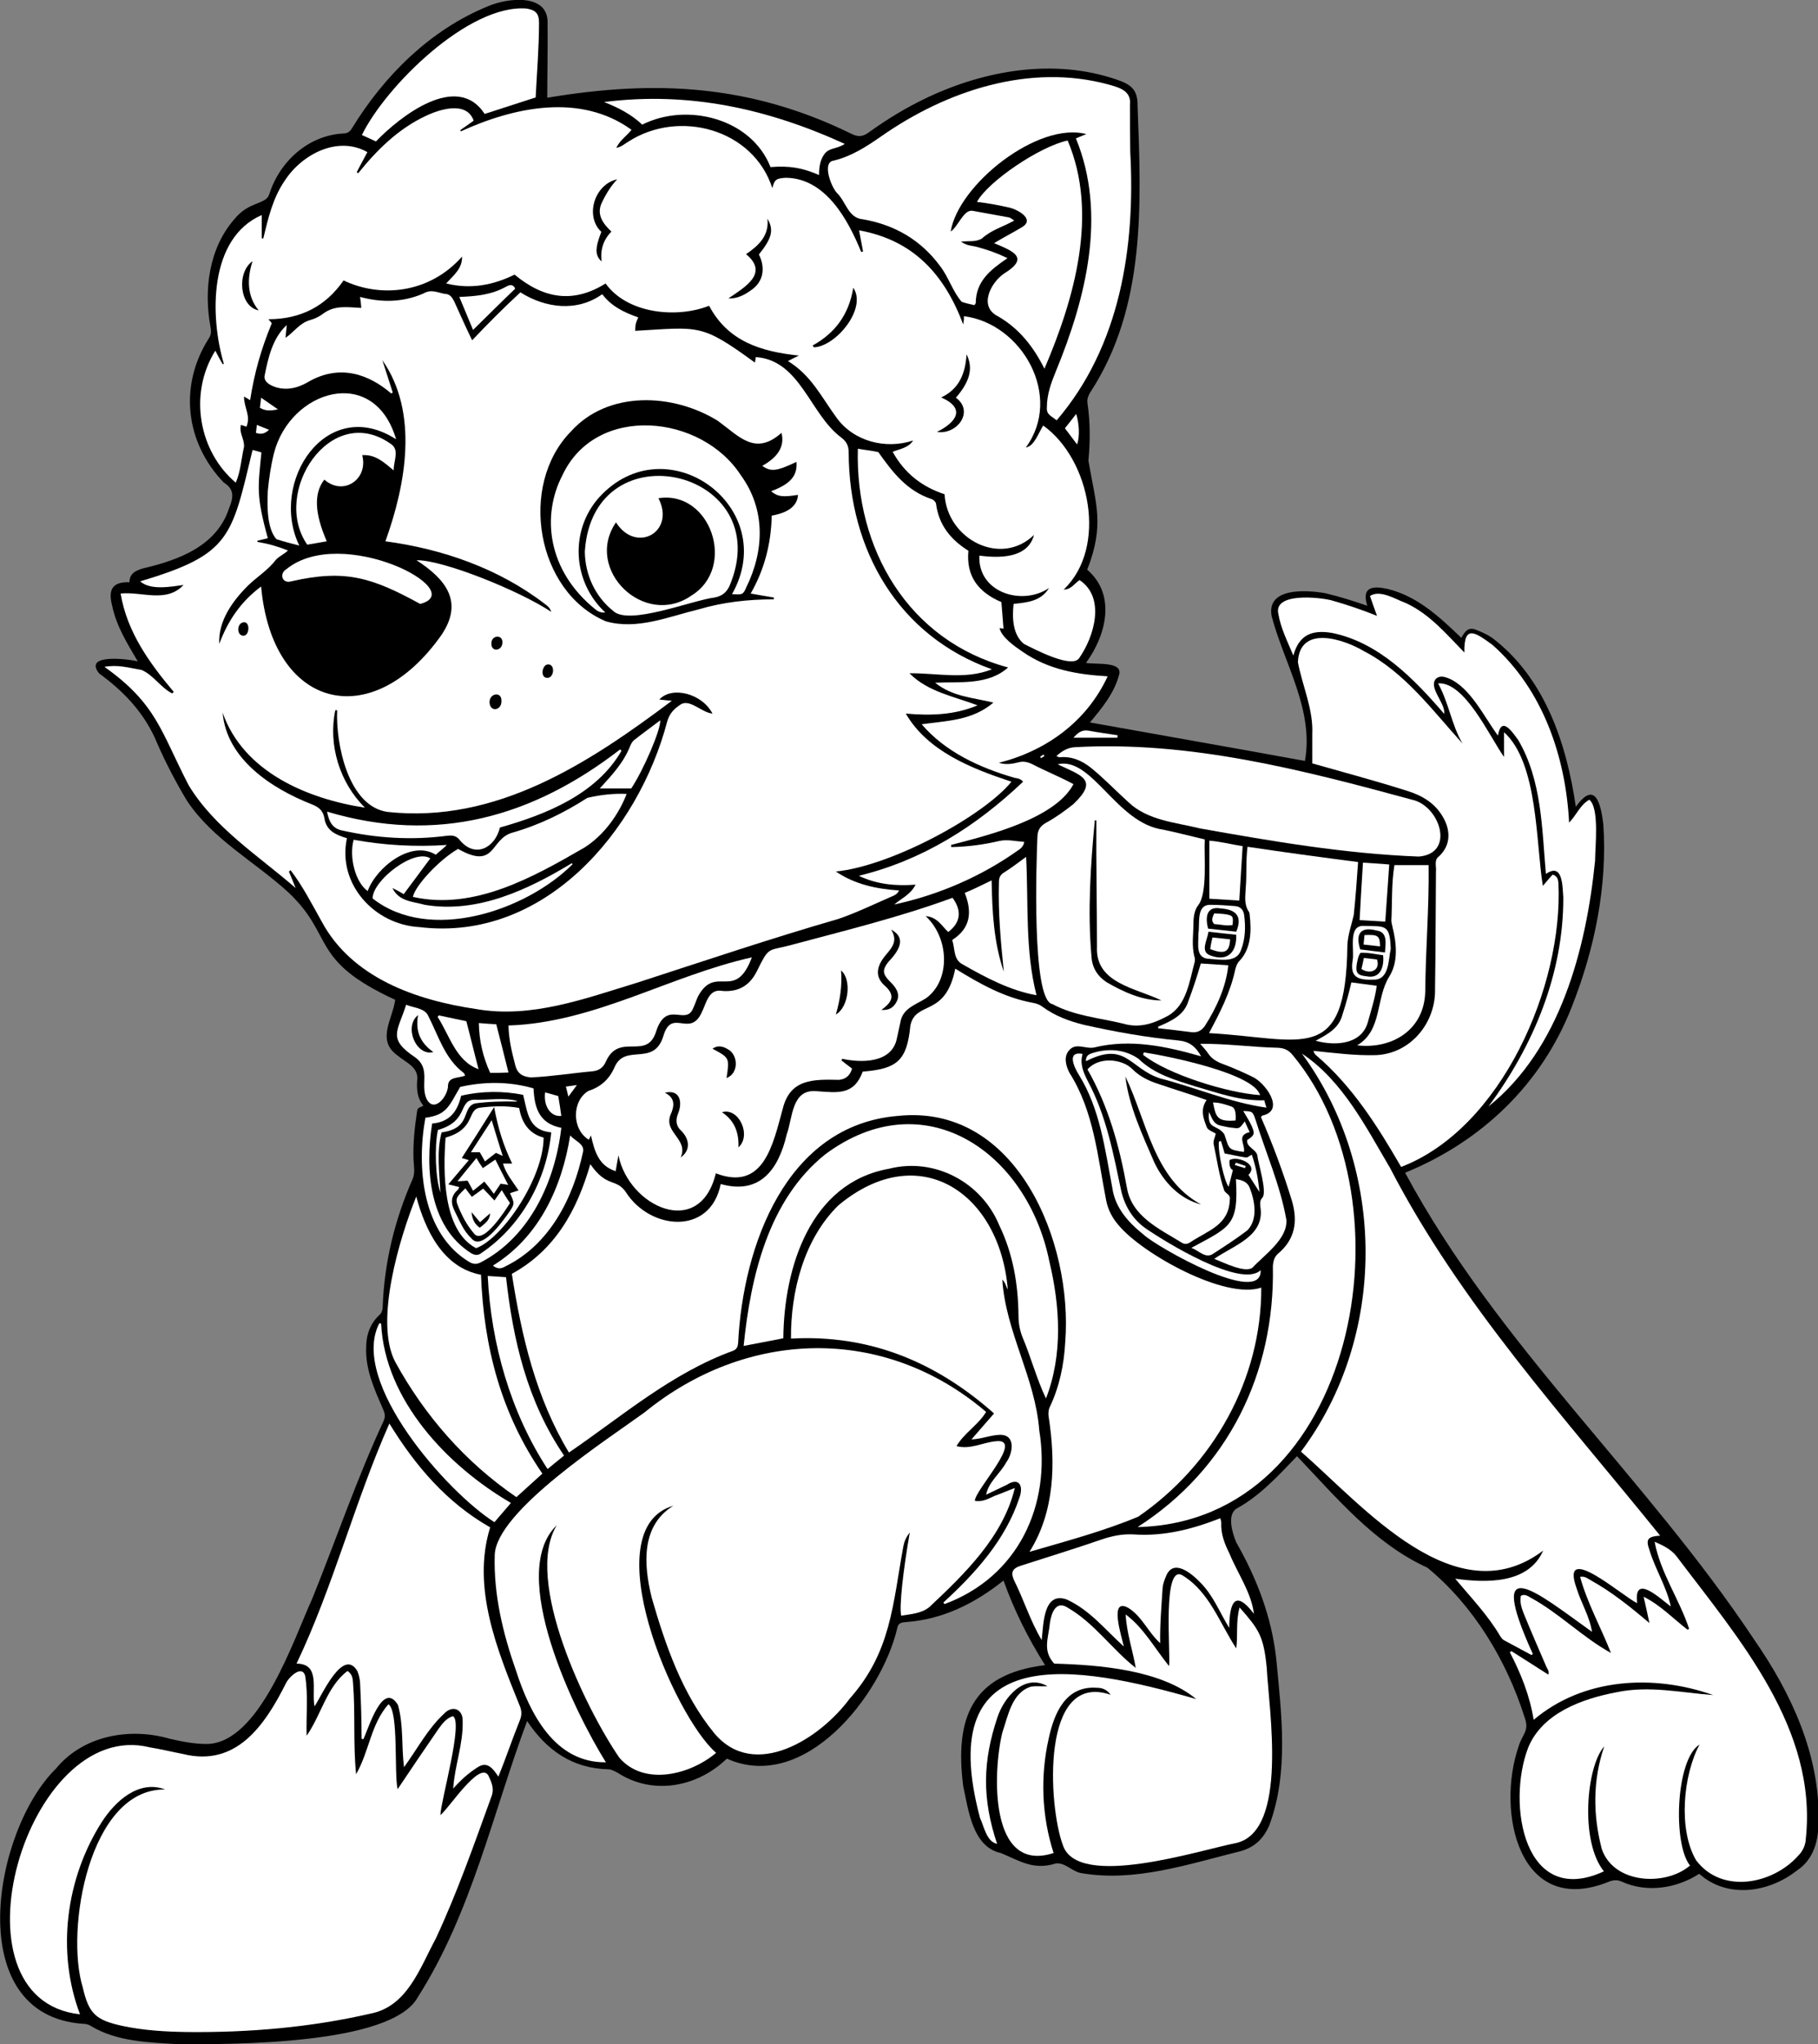 <?xml version="1.0" encoding="utf-8"?>
<!-- Generator: Adobe Illustrator 26.0.0, SVG Export Plug-In . SVG Version: 6.00 Build 0)  -->
<svg version="1.1" id="Capa_1" xmlns="http://www.w3.org/2000/svg" xmlns:xlink="http://www.w3.org/1999/xlink" x="0px" y="0px"
	 viewBox="0 0 595.3 669.2" style="enable-background:new 0 0 595.3 669.2;" xml:space="preserve">
<rect x="0" y="0" width="595.3" height="669.2" fill="#808080" stroke="none"/>
<style type="text/css">
	.st0{fill:#FFFFFF;}
</style>
<g>
	<path d="M342.2,545.1c-5.6-8.9-10.1-17.9-13.6-27.7c-9.4,7.5-19.8,12.7-31.9,13.6c-1.4,0.1-2.6,0.2-2.9,2
		c-5.2,22.1-30.4,54.1-55.8,42.7c-9.7,9.4-24.3,12.1-35.8,4.6c-1-0.5-2-1.1-3-1.1c-11.8-0.3-20.2-6.2-26.6-15.8
		c-11.3,30.3-18.2,62.8-35.8,90.4c-8.6,15.7-61,15.4-78.2,15.4c-9.8-0.6-20.3-0.8-28.9-6c-0.7-0.5-1.7-0.7-2.6-0.7
		c-39.8-2.8-29.4-63.3-8.8-83.5c8.9-10.9,24.2-13.6,37.3-9.8c3.9,0.9,7.9,1.7,12,1.7c17.3,0,28.5-34.1,34.7-47.7
		c7.8-19.3,14.5-39.1,23.3-58c0.6-1.4,0.5-2.4-0.1-3.7c-2.8-6.5-5.9-13.1-5.6-20.4c0-4.1,1.3-7.8,4.3-10.6c0.8-0.7,1-1.5,1.1-2.5
		c0.5-14.6,3.9-28.6,9.8-42c0.9-2.1,0.4-4.3,0.3-6.4c-0.2-5.4,0.4-10.7,1.2-16c0.2-1.3,1.3-1,2-1.7c-2-2.4-2.2-5.3-2-8.2
		c0.6-4.4-3.8-5.9-6.6-8.3c-6.8-5-1.4-11.8-0.6-18.1c-28.2-13-19.7-20.7-34.9-35.1c-11-10.1-24.9-17.4-33.3-30.1
		c-3.6-6-6.9-12.3-9.7-18.7c-3.9-9.6-10.7-16.9-19-22.9c-5.4-6.6,9.3-4.8,12.6-4c-3.5-6-7-11.5-8.4-18.3c-1.3-5.1,0-7.8,5.7-7.6
		c0-3.1,2.3-3.9,4.7-4.6c11.5-2.7,23.9-7.3,27.9-19.6c1.4-3.4,1.9-6.2-1.7-8.4c-12.7-13.2-14.7-31.8-5-47.1c0.9-1.3,0.9-2.5,0.6-4
		c-2.2-12-0.5-25.6,7.8-35.1c4.9-6.1,10.5-4.7,11.5-8.3c3.4-10.7,12.8-19.2,24.2-19.8c1.4,0,2.2-0.6,2.9-1.8
		C125.8,24.8,140.9,9.7,159.9,2c6.3-2.7,19.8-4.3,19.4,5.7c0.1,8.2-0.1,16-0.1,24.3c35.7-6,66.8-4.3,99.8,11.9
		c2.1,1,3.6,0.8,5.4-0.5c6.1-4.4,12.5-8.3,19.3-11.5c19.1-9,41.5-12.8,61.8-5.9c4.8,1.6,7.1,3.3,7,8.7c1.2,32.1,2.8,65.9-15.6,93.9
		c-0.6,1.1-1,2.1-0.8,3.4c0.9,6.2,0.9,12.5,0.3,18.8c2.4,14.2,5.4,20.9-0.4,35.7c9.6,8.2,6.2,21.5-0.4,30.5
		c2.9,0.6,11.9-0.6,10.9,3.7c-1.6,6.2-5.6,11-9.6,15.8c23.5,4.2,46.8,8.3,70.4,12.6c3-16.8-6.8-31.8-10.9-47.4
		c-1.8-9.5,11.5-8.6,17.6-7.5c4.7,1.1,9,2.5,13.7,4.1c-1.9-6.2,1.7-6.6,6.7-5.5c9.8,2.4,17,9.2,24.1,16c1.2-2.1,2.3-3.7,4.9-2.6
		c1.8,0.7,3.6,1.5,5.2,2.6c17.3,13.1,24.4,34.7,27.4,55.3c6.4-8.9,8.2-0.9,9,5.7c1.4,20.4-2.9,41.1-10.4,60
		c-9.9,25.2-29.5,43.9-54.5,54.1c30.4,56.6,79.1,99.8,114.4,153c12,17.3,21.4,37.5,21,59c0,6.5-1.5,12.8-7.2,16.5
		c-9.2,7.2-22.7,9.2-31.9,1c-7.4,4.8-17.1,6.3-25.3,2.6c-1.5-0.7-2.8-0.6-4.3,0c-29.4,11.9-37-22.9-29.5-44.4c1.2-4,3.6-4.9,1.9-9.5
		c-5.9-18.6-16.7-36.5-31.8-48.9c-17.5-8-29.7-22.9-42.7-36.5c-6.1,6.3-11.9,12.8-19.7,17.1c-3.4,2-1.4,8.2-0.2,11.1
		c6.8,11.9,11.6,24.5,13.1,38.1c1.7,18,4.2,37.3-2.3,54.6c-1.9,4.3-4.7,7.1-9.4,8.4c-16.9,4.2-34.5,10.2-52,7.2
		c-3-0.4-5.3-3.5-8.4-3.2c-7.4,2.3-11.6-0.7-18.1-3.4c-9.3-2-10.6-14.2-12.3-21.9C312.6,562.7,318,548,342.2,545.1z"/>
	<path class="st0" d="M94.6,285.3c0.7,1.6,1.3,3.2,2.2,5.4c-12.2-10.6-26.5-19.6-35-33.6c-9.1-17.5-10.4-26.6-27.6-38.8
		c4.5-0.8,7.9,0.3,12.1,1c3.9,1.6,6.3,5.8,10.1,7.7c0.2-0.2,0.3-0.3,0.5-0.5c-8-9.5-15.3-19.6-17.4-32.2c7.1-0.7,14.9,3.2,20.6-2.8
		c-4.3,0.6-10.9,1.8-14.2-1.2c29.7-8.8,29.9-14.4,36.8-43c1.1,0.3,2,0.5,2.9,0.8c-1.1,11.5-1.8,13.9,2.1,28.1
		c-1.1,0.3-2.3,0.5-3.4,0.8c0,0.1,0,0.3,0,0.4c3.6,0.6,6.4,1.4,10,2.8c-1.5,1.4-2.8,1.8-4,3.1c-2.5,3.3-6.1,5.5-9.1,8.4
		c-5.1,5.1-9.8,11.6-9.4,19.1c2.8-7.6,7.1-13.9,13.7-18.8c3.6,40,36.1,48.5,59.1,15.8c7.3-10.9,1.3-18.2-8.2-24.4
		c8.4-0.2,33.6,9.9,44.1,16.9c-0.5-1.5-1.3-2-2.1-2.6c-15.1-11.6-33.5-18-52.2-20.5c6.7-18.6,11-42.1-1-59.3
		c1.3,3.9,2.3,7.3,3.4,10.6c-0.2,0.1-0.3,0.2-0.5,0.3c-7.1-6.1-16.7-9.9-27.3-3.7c-3.1,1.8-6.4,2.7-10,1.8c-1.7-0.5-4.3-1.5-4.2-3.7
		c1.2-6,2.6-12.5,7.3-16.8c-0.1,1.5-0.3,2.6-0.4,4.2c3-2.1,4.6-4.9,8.3-5.9c1.4-0.4,2.8-1.1,4-2c3.8-2.9,8-2.1,12.5-1.9
		c-0.1-1.3-0.2-2.4-0.4-3.6c7,1.9,14,1.8,20.7-1.1c2.6-1.5,4.4-0.4,7,0.1c1.7,0,2.4,1.1,3.1,2.4c2,4.4,3.8,8.5,5.9,12.8
		c5.3-5.6,10.1-10.4,15.8-15.7c8.2,5.2,18.6,6.5,26.8,0.6c3,4,7.2,6,11.8,7.6c-0.8,1.7-1,2.5-1,4.4c21.1-1.2,21.5-2.5,39.2,10.4
		c0.1-0.6,0.2-1.1,0.3-1.8c14.5,1,17.7,18.6,27.8,26.2c1.9,1.4,2.6,2.8,2.6,5.1c0.1,31.8,16.2,60,46.9,70.9
		c-8.8,3.5-17.9,1.2-27,1.3c6,6.1,14.7,7.6,22.3,10.5c-7.6,3.2-15.4,3.4-23.5,2.7c7.2,12.4,21.6,18,34.6,22.3
		c-9.1,11.2-39.3,27.6-57.5,29.4c6.2,4.2,13.2,5.7,20.7,6.2c-0.6,1.3-1.7,1.7-2.7,2.1c-5.7,2.5-11.3,5.2-17.1,7.2
		c-22.2,6.4-44.1,13.8-66,20.9c-17.1,5.2-34.6,11.8-52.8,8.6c-19.6-2.9-40.6-10.2-50.5-28.7c-3.2-5.7-6.2-11.6-10.2-16.8
		C95,285.1,94.8,285.2,94.6,285.3z M113.6,274.4c-3.2,15,9,28.3,23.8,29.1c40.7,4.9,71.6-31.2,81.1-67.4c0.8-2.7,2.3-4.1,4.4-5.5
		c3-1.9,6.9,2.7,10.4,3c-3.4-6.6-13.3-9.1-17.4-4.6c1.3,0.1,2.5,0.3,4.1,0.4c-27.4,20.6-57.5,40.2-93,36.4
		c-13-1.7-17.1-22.4-16.6-33.3c-0.2,0-0.4,0-0.6,0c-2.4,11.3,1.4,23.7,9.7,31.9c-18.9-2.9-39.8-11.7-46.6-31.1
		c1.3,15.3,16.2,24.9,29.2,30c2.2,0.9,3.6,1.9,4.1,4.4C106.8,272,110,273.3,113.6,274.4z M255.9,141.7c-8.6,7.6-13.7,1.3-20.8-3.9
		c-14.6-9.1-36-10.1-48.2,3.5c-17.2,17.6-11.3,52.5,11.5,62.1c10.2,2.9,20.4-1.5,30.3-3.9c8.1-2.4,16.3-3.3,24.7-3.3
		c0-0.2,0-0.4,0-0.6c-2.4-0.4-4.9-0.8-7.6-1.3c4.6-8,6.7-16.5,6.9-25.5c5.6-1,8.4-3.3,8.6-6.8c-5,0.8-6.7,0.6-8.8-1.2
		c6.3-2.3,8.7-5.1,8.3-9.6c-6.5,3.1-8.4,3.3-11.2,1.3C254.8,149.6,257,146.1,255.9,141.7z M164.2,229.6c0.2-3.4-3.9-2.7-3.9,0.2
		C160.3,233.2,164.2,232.7,164.2,229.6z M160.9,210.6c-0.1,3,3.5,2.5,3.6-0.1C164.8,207.6,160.9,207.8,160.9,210.6z M179.1,221.9
		c2.4,0.2,2.8-4.6,0.3-4.4C177.5,217.6,176.8,221.8,179.1,221.9z M79.6,208.1c2.1,0.2,2.4-4.5,0.3-4.4
		C77.5,203.8,77.4,208,79.6,208.1z"/>
	<path class="st0" d="M206.8,42.5c-2.1,2.5-3.7,3.3-5,5.9c1.7-0.3,2.7-1.3,3.9-2c16.7-10.8,41-4.1,47.2,15.2
		c0.7-2.8,1.2-3.2,4.4-3.4c13,0.1,20.4,13.7,24.7,24.3c0.2-0.1,0.4-0.1,0.6-0.2c-0.4-2.2-0.8-4.3-1.3-6.9
		c17.7,3.2,27.9,14.3,34.1,30.8c0.2-1.5,0.3-1.6,0.2-2.7c19.1,2.4,32.6,26.3,20.3,43c2.8-0.5,4.1-4.7,5.7-7.2
		c15.4,11,21.2,39.9,6.7,53.7c2.5,0,3.5-2,5.2-3.1c8.6,5.7,4.8,18.5-0.1,25.5c-2.3,3.7-14.9-3-18.1-4.6c-3.7-3-3.9-8.5-3.4-13.1
		c4.4-0.5,8.9-0.8,11.6-5.2c-8.9,6-23.4,1.4-22.8-10.6c6.5,0.8,15.8,1,17.9-6.8c-10.9,10.6-28.5,1.4-29.3-13.3
		c-7.3-2.4-13.1-6.8-17-13.9c2.5-1,5.2-1.3,6.7-3.7c-9,3-19.5,0.3-25.1-7.5c-4.9-6.7-8.3-13.9-15.9-18.5c1.2-0.6,2.1-1.1,3.6-1.8
		c-12.4-1.3-23.2-4.6-29.4-16.3c-10.7,4.2-26.8,2.6-33.9-7.3c-10.7,6.7-20.4,4.9-29.8-2.9c-6.9,3.4-14.3,4.9-22.4,2.9
		c2.4-2.7,5.3-4.8,5.2-8.8c-10.7,12.1-26.7,13.6-38.8,7.8c-5.8,8.4-14,12.7-24.6,12.7c0.4,0.5,1,1.2,1.1,1.3
		c-3.5,8.5-5.7,16.2-7.1,25.2c-0.6-0.4-1-0.6-2-1.2c0,3.8,2.3,6.2,0.8,9.9c-0.5-0.2-1.1-0.4-1.8-0.6c-0.7,2.6,1.2,4.7,1,7.2
		c-0.9,3.9-1.1,8.1-2.7,11.7c-12-10.1-15.6-28.9-6.7-43.2c0.8,1.6,1.6,3,2.4,4.4c0.1,0,0.3-0.1,0.4-0.1c-4.6-15.5-5-41.1,12.4-48.7
		c0,2.7,0,5.2,0,7.6c0.2,0,0.3,0,0.5,0.1c1.6-6.6,3.1-13.2,7-18.9c5.6-8.7,17.4-14.9,27.1-9.4c-1.2,2.3-2.4,4.4-3.5,6.6
		c0.2,0.1,0.3,0.2,0.5,0.3c6.1-7.6,13.1-14.5,22-18.7c4.8-2.3,13.5-5,15.8,1.5c-1.4,1-2.9,2.1-4.4,3.1c0.1,0.1,0.2,0.3,0.2,0.4
		C168.4,35,190.1,30.4,206.8,42.5z M251.3,71.6c0.6,5.6-2.9,8.8-7,11.6c7.6,6.3-0.4,10.8-5.8,14.5c2.9,0.1,5.2-1.1,7.3-2.6
		c4.4-2.9,4.8-7.6,2.7-11.8C252.7,78.1,253.5,75.3,251.3,71.6z M306.8,141.4c6.7,1,12.3-6.8,6.2-11.2c4.5-5.2,5.8-9.6,3.5-14.2
		c-0.4,6.4-2.5,11.4-8.3,14.1C316.5,133.8,313,138.3,306.8,141.4z M200.2,75.8c-2.8-2.6-4.9-5.6-3.2-9.3c1.3-2.8,3-5.6,5.1-7.8
		c-7.4,1.6-10.7,12-5.2,17.2c-2.1,5.4-2.1,7.7,0.1,9.7C196.5,81.7,197.6,78.5,200.2,75.8z M266.1,113.1c0.1,0.2,0.3,0.4,0.4,0.6
		c7.3-0.3,17.5-12.8,12.9-19.5C278,102.9,273.5,109,266.1,113.1z M84.7,101.6c-3.9-4.7-3.8-10.6-2-16.1
		C77.4,89.2,78.4,100.4,84.7,101.6z"/>
	<path class="st0" d="M220.5,492.9c-26.3,7.7,0.3,69.2,14,80.9c-8.5,7.2-23.6,11-31.7,1.6c-11-16-31.4-58.1-20.5-76.1
		c-16.4,15.8,5.9,61.3,16.1,77.6c-16.8,0.2-24.9-16-29.4-29.9c-4.3-12.2-7.4-25-7-38c0.5-14.4,37.2-38,49-46.6
		c33.6-27.4,78.5-28.7,111.9-0.2c-2.6,4.3-7.1,6.8-9.7,11.2c4.6,1.2,8.5-1.2,12.9-1.6c9.5-1.1-6.7,15.7-6.9,19.5
		c2.8,0.5,4.7-0.9,6.7-1.7c2-0.7,4-1.6,6.4-2.5c-3.8,15.9-16.4,28.1-28,39c-2.6,2.1-6.1,2.3-9.2,2.8c-0.7-2.8,0.6-14.6,2.8-27.2
		c-1.3,1.6-1.8,3-2.1,4.5c-3.5,19.1-4,34.6-17.6,49.9c-9.5,12.9-31.1,27-44.3,11.3c-10.5-12.8-16-28.8-20.5-44.4
		C210.7,512.1,209.9,499.4,220.5,492.9z"/>
	<path class="st0" d="M167.6,417c14.2-7.8,21.3-20.7,25.7-35.9c5.4,7.8,8.4,4.5,11.6,9.1c7.9,12.5,27.7,14.4,31.1-2.6
		c12.8,3.6,18.9-4.7,21.6-16.2c2-5.6,1.6-14.9,9.7-14.2c7.1,0.5,12.3,1.4,15.2-6.4c11.3-0.9,14.5-3.6,15.6-15.1
		c1.8-8.3,11.5-2.5,14.7-18.6c8.1,5,16.1,9.5,25.5,11.2c1.1,0.2,2.2,0.6,3.1,1.3c4.1,3,8.7,4.7,13.6,5.9c10.2,2.3,20.4,4.1,30.8,5.1
		c3.5,0.3,5.7,1.9,7.5,5.2c-11.5-3.3-23.2-5.8-35-2.9c-2.8,0.6-6-1.7-8.2,0.9c-1.9,2.1-1.1,5.1,0.1,7.4c8,12.6,9.2,27.4,12,41.7
		c0.6,3.1,2,5.8,4.1,8.2c7.7,9.3,34.9,24.5,46.7,20.4c0.1,30-15.7,58.1-40.3,75c-11.5,4.8-23.6,8-35.6,11.5
		c8.3-13.2,8.6-29.1,6.3-44.1c-0.2-1-0.1-2.3,0.3-3.2c3.2-6.7,4.7-13.9,5.1-21.3c2.6-32.7-15.9-78.2-54.8-74.1
		c-36.6,3-50.7,42.5-52.3,74.3c-0.1,1.2-0.4,2.1-1.7,2.6c-20.1,7.3-36.3,21.4-53.7,33.3C175.5,457.6,170.8,437.5,167.6,417z"/>
	<path class="st0" d="M54.1,585.8c-8.8-3.3-16.5,4-20.8,10.7c-11.7,18.4-14.9,42.3-7.1,62.9c-44.4-4.8-17.5-97.4,22.8-87.4
		c3.7,0.6,7.4,1.5,11,2.2c17.4,4.3,26.7-9.4,33.6-23.1c0.9-2,5.2-6.2,6.3-2.6c1.1,6.5,0.3,13.1,0.5,19.7c4.8-6.8,6.6-16.1,13.4-21.2
		c1.6,1.1,1.7,2.5,1.8,3.9c0.8,10.1,0,19.8,1,29.9c4.3-7.4,4.8-16.4,10.6-22.9c3.4,2.3,1.8,22.7,3,27.8c4.6-6.9,8.9-13.2,13.5-19.9
		c1.2-1.6,2.4-3.3,4.6-4c3.5,1.8-3.9,27.4-4.1,32.4c2.8-2.2,12.8-17.8,15.7-13c1,2.1,2,4.2,1.1,6.7c-5.7,15.7-11.2,31.5-18.3,46.7
		c-5.2,9.6-9.3,22.3-21.5,24.6c-19.6,4.5-39.7,6.2-59.8,6c-7.1-0.1-14.3-0.5-21.3-2c-8.7-1.9-11-3.9-13-12.6
		C21.3,631.8,29.2,585.4,54.1,585.8z"/>
	<path class="st0" d="M501.5,541.8c-3-1.6-6.1-3.3-9.1-4.9c-0.5-0.3-0.8-0.8-1.1-1.2c-4.1-7-9.7-12.8-14.8-18.9
		c10.1,1.4,24,1.8,28.8-9.2c-28.6,21.6-58.9-14.6-79.3-32.4c28.2-37.6,28.1-92.5,0.3-130.3c13.3,8.8,21,24.1,28.9,37.5
		c23.1,44.6,57.1,81.5,88.4,120.3c-4,0.3-4.8,1.1-3.5,4.7c1.9,6.3,5.6,12,7,18.5c-3.4-2.5-12.3-11.1-11-1.1
		c-4.4-1.9-25.4-20.6-19.9-5c1.5,4.9,4.3,9.3,5.1,14.4c-18.3-13.1-35-27.2-19.4,7.2C501.7,541.6,501.6,541.7,501.5,541.8z"/>
	<path class="st0" d="M502.2,563c-1.3-8-4.2-15.2-7.8-22.1c0.2-0.1,0.3-0.3,0.5-0.4c4,2.5,8,5.1,12.1,7.7c0.4-1.2-0.4-1.9-0.7-2.7
		c-2.5-5.8-5-11.5-7.4-17.4c-0.7-1.8-1.3-3.7-0.9-5.7c1.3-0.7,2.3,0.1,3.2,0.6c9.4,5.1,17,13,26.3,18.1c-3.3-8.4-7.7-16.2-10.1-24.9
		c1.5-0.3,2.4,0.5,3.3,1c7.2,4,13.1,8.8,19.4,14.1c-0.7-3.3-1.3-6-1.9-8.6c5.6,2.8,9.7,7.2,14.4,10.8c0.2-0.1,0.3-0.2,0.5-0.3
		c-3.2-9.7-9.4-18.3-11.3-28.5c3,1.3,5.5,2.6,7.2,4.8c20.4,27,46.2,56.4,42.3,92.5c-0.1,2.1-1,4-2.5,5.5c-8.4,9.4-25,12.6-33.4,1.5
		c-5.9-10-4.3-27.8,1.1-37.9c-7.8,4.8-8.8,32.6-3.1,39.6c-8.1,6.9-25,6-28.9-5.4c-2.9-11.1-3-22.5,0.8-33.6
		c-5.9,6.6-8,31.2-0.1,40.9c-26.2,12.1-31.9-22.1-24.8-40.5c4.6-11.3,17.7-16,28.8-18.1c10.7-2.3,21.2,0.1,31.8,0.9
		C541.5,548,518.5,549.2,502.2,563z"/>
	<path class="st0" d="M429.7,249.9c0-3.4,0-6.4,0-9.5c0.4-8.2-3.2-15.7-4.7-23.6c0.5-12.3,14.8-7.7,21.7-3.6
		c13.4,7,22.3,19.3,32.2,30.2c-3.6-6.1-4.4-13.1-8-19.7c8.8-0.6,17,17.7,21.6,24.1c0-3,0-5.3,0-8.1c11.2,10.1,10.4,36.3,12.7,50.3
		c1.1-1.3,2.2-2.6,3.2-3.7c1.7,0.5,1.8,1.8,1.9,2.8c1.6,33.6-18.6,80.3-51.5,92.9c-7.7-13.3-16-26.5-27.9-36.6
		c-0.3-0.3-0.6-0.6-0.8-1.4c6.8,0.7,13.7,1.6,20.5,1.4c11.4-0.5,19.6-10.7,19.3-21.7c0.2-12.8,0.2-25.5,0.3-38.3
		c0.2-1.7-0.7-3.8,0.9-5c4-3.6,4-8.6,1.3-13.1c-2.6-4.4-6.6-6.8-11.3-8.3C450.8,255.7,440.2,252.9,429.7,249.9z"/>
	<path class="st0" d="M343,552c-7.5-4.3-14.2,3.5-16.4,10.2c-4.8,14.3-5.1,26.5-0.1,41.4c-3.5-0.7-4.3-5.8-5.6-8.5
		c-15.7-58.8,31.6-50.2,70.8-38.9c-11.6-9.6-31.8-11.2-46.5-11.6c-3.9-4.3-1.9-8.2-1.4-13.4c0.5-3.4,2.1-7.5,6-4.8
		c8.6,5,14.3,13.5,22.1,19.6c-1-5.8-3-11.5-3.3-17.5c5.9,4.4,9.3,10.8,14.2,16.9c0.6-3.8-2.4-34.6,4.7-29.5
		c8.6,5.4,11.9,15.5,17.3,23.7c0.6-4.2-0.2-8.6,1.1-13.4c6.2,7.1,7.9,9.2,8.9,19.9c0.7,13.5,7.1,53.1-9.9,57.2
		c-11.6,2.2-52.2,15.5-56.9,0.6c-4.7-12.6-7.4-57,15.7-49.1c-1.4-1.9-3-2.3-4.6-2.3c-10.1-0.7-13.9,8.2-15.7,16.6
		c-2.8,12.4-2.3,25.4,1.6,37.5c-21.2,6.9-19.9-26.6-16.8-39.4c1.9-5.5,3.1-13.2,9.5-15.1C339.2,551.9,341,552.1,343,552z"/>
	<path class="st0" d="M234.4,384.1c-5.3,21.8-28.5,10.9-31.9-5.9c-0.4,2.1-0.6,3.6-0.9,5.2c-5.6-1.8-6.9-6.5-8.1-11.7
		c-0.2,0.5-0.5,1-0.7,1.4c-5.6-3.4-5.6-12.7-0.1-16c4.1-1.3,6.9-3.9,8.6-7.9c3.5-7.7,12.8,0.1,15.9-10c2.7-9.3,8.5,0.4,12.4-7.4
		c1.7-3.2,2.3-8.3,7-7.4c5.2,0.4,8.9-1.8,11.2-6.4c4.1-8.3,3.5-6.6,10.7-8.5c17.9-4.8,36-9.2,53.4-15.6c3.1,4.2,2.7,8.1-1.4,11.2
		c-2.1-1.9-3.5-4.9-7.4-5.2c7.8,7.2,8.2,21.1,0.1,26.9c-3.5,2.2-7.7,3.3-8.4,8c-0.4,1.8-0.8,3.7-1.2,5.5c-1.8,7.7-11.5,7.7-17.8,6.3
		c-0.1,0.2-0.2,0.4-0.3,0.5c1.1,0.9,2.3,1.8,3.5,2.7c-0.6,2.2-2,3.5-4.3,3.7c-8.5-0.2-16-0.3-18.4,9.5
		C253.1,374.6,250.1,390.1,234.4,384.1z M291.8,304.3c3.2,5.2-1.9,7.2-3.7,11.3c-1.1,2.4-0.8,4.7,1.2,6.7c3.9,3.3,3.2,5.5-0.7,8.3
		c2.4,0.2,4-0.7,5-2.7c1.4-2.7-0.5-5-2.4-6.8c-2.2-2.3-2.3-3.6-0.4-6.1C293.9,311.7,297.3,307.3,291.8,304.3z M222.9,378.9
		c3.5-2.5,2.7-6.2,0.2-8.7c-1.8-1.6-1.9-3.5-1.1-5.6c1.5-3.5,0.9-8.1-4.3-6.9c3.6,1.8,3.1,4.5,1.8,7.4
		C217.4,370.8,225.5,372.9,222.9,378.9z M237.9,352.9c4.1-1.5,3.9-7.7,0.3-9.5c-1.5-0.9-3.2-1.3-4.9-0.1
		C238.9,346.3,238.9,346.3,237.9,352.9z M273.7,332.1c4.3-2.4,5.2-11.6,1.7-14.4C275.8,322.6,275.1,327.3,273.7,332.1z M241.8,375.6
		c4.4-3.9,0.1-13.2-5.4-11.5C240.5,366.8,242,370.7,241.8,375.6z"/>
	<path class="st0" d="M127.5,466c8.6,14,18.8,25.9,33,34c-6.1,19.7,2.3,40.1,9.6,58.2c0.8,1.8,0.8,3.3,0.1,5
		c-2.5,6.2-4.5,12.2-7,18.4c-1.7-2.5-3.5-5.1-6.6-3.2c-3.3,2.1-5.5,4.1-8.2,7.1c0.5-7.6,3.3-14.5,3.1-22.1c0.1-3.9-3.3-5.3-6-2.5
		c-5.5,5.1-8.7,11.4-13.2,17.6c-0.9-7-0.1-13.7-2-20.4c-5-8.1-9.6,7.7-11.3,11.2c-0.2,0-0.4,0-0.6-0.1c0-6.1-0.2-12.3-0.5-18.4
		c-0.1-1.3-0.4-2.6-0.9-3.8c-4.7-7.8-11.6,8-14,11.6c-1.1-5.3,2.1-14-5.9-14C109.2,519.2,116.1,491.7,127.5,466z"/>
	<path class="st0" d="M308.9,524.6c10.5-9.6,20.4-20.6,24.9-34.3c1.4-3.8,0-6.9-4.2-4.2c-2.1,1-4.2,2-6.7,3.2
		c0.8-4.2,4.6-6.9,6.6-10.6c2.2-3,3.2-9.1-2.1-9c-3.2,0.1-6,1.4-9.3,1.5c2.4-2.8,4.8-5.5,7.4-8.5c-19.2-17-40.9-25.9-66.5-24.5
		c-0.1-15.4,4.2-32.5,15.5-43.6c26.5-22.1,52.9-4,55.5,27.5c-0.7-1.1-0.7-2.2-1.8-3.2c1.1,17.1,10.8,32.2,12.1,49.3
		c4,24.7-7,48-31,56.9C309.1,524.9,309,524.7,308.9,524.6z"/>
	<path class="st0" d="M346,137.6c-1.8-1.5-3.4-1.8-3.2-4.3c0-4.2,1.4-8,3-11.9c9.8-23.8,16.7-51.3,6.5-76.1c0.9-0.4,2-0.8,3.4-1.4
		c-15.8-4.2-41.9,16.5-44.4,31.9c2.5-1.7,4.2-7.2,7.1-6.8c4.1,0.7,8.1,1.5,12.1,2.2c0.4,0.1,0.8,0.5,1.6,1c-3.7,2.1-7.4,3-10.6,5.9
		c-2.1,1.2-4,0.7-6.8,1c1.9,1.4,3.6,1.3,5.1,1.7c3.7,1,6.5,2,10.1,3.7c-5.5,3.8-10.3,7.4-10.4,14.7c0,0.2-0.2,0.3-0.4,0.7
		c-1.3-0.3-2.8-0.6-4.2-1.1c-2.9-3.3-4.3-8.1-7-11.6c-6.3-8.6-14.9-13.6-25.3-15.4c-4.9-0.4-5.5-5.7-8.6-8.7
		c-1.8-1.9-4.9-9.9-1.1-10.5c5.9-1.4,10.8-4.6,15.7-8c21.3-14.9,48.6-24,74.5-16.9c3.6,1,7.4,2.1,6.9,6.6c0,5.2,0,10.3,0.1,15.5
		C371.8,80.9,366.8,113.3,346,137.6z"/>
	<path class="st0" d="M301.8,237.1c8.5-1.2,16.5-1.2,23.5-7.1c-7-1.7-13.3-1.9-19.1-6.5c8.1-0.4,17.3,0.9,23.9-5
		c-32.8-8.8-50.1-38.9-49.2-71.6c2.3,0.4,4.5,0.6,6.7,1.1c4.7,6.6,9.3,12.7,17.5,15.4c0.6,0.2,1.3,0.9,1.4,1.5
		c0.9,6.9,4.7,11.7,10.6,15.4c-0.8,8.4,3.3,13.6,10.8,16.8c0.2,2.9,0.5,5.7,0.7,8.7c-0.5-0.1-0.9-0.1-1.3-0.2c0.6,3,5.1,6.1,7.6,7.8
		c8.4,5.8,17.7,7.4,27.8,8c-6.9,14.9-20.2,24.4-35.6,28.3c2.1,0.7,4.2,0.4,6.2-0.1c1.7-0.5,3.2-0.2,4.8,0.6c4.4,2.3,9,4.1,13.4,6.5
		c-6,11.4-28.2,16.8-40.1,19.9c0,0.2,0.1,0.5,0.1,0.7c5.3-0.1,10.6-0.8,15.7-2c2.7-0.6,5.3,0.1,8.2,0.3c-0.3,1.6-1.3,2.3-2.1,2.8
		c-12.1,8.6-26.1,14.6-40.5,17.7c2.5-2.1,5.4-3.3,7-6.5c-6.6,0.5-12.7-0.1-18.6-2.9c20.9-5.1,38.3-16.1,53.8-30.8
		c-0.9-1.1-2-1.1-2.9-1.3C320.8,251.3,309.6,246.2,301.8,237.1z"/>
	<path class="st0" d="M412.9,365.7c0.3-0.3,0.3-0.4,0.4-0.5c7.8-1.6,0.9-11-3.4-12.8c-3.1-1.5-6.3-2.9-9.5-4.1
		c-1.9-0.7-3.5-1.6-4.7-3.3c-0.7-1.1-1.6-2-2.7-3.3c8.6-0.1,16.9,1.1,25.5,1.3c2.1,0.1,3.5,0.8,4.8,2.4
		c40,48.1,20.9,152.8-50.8,154.5c29.6-19,45-50.4,44.3-85.4c0.1-1.7,0.5-3.1,1.8-4.2c5.4-4.6,6.4-10.3,4.5-17
		C420.2,383.8,416.8,374.7,412.9,365.7z"/>
	<path class="st0" d="M394.5,274.8c-0.3,5.5,1,17.6-2.2,21.6c-1.1,1.4-1.5,3.7-1.5,5.6c0,3.8-0.7,7.7,0.4,11.5
		c0.1,0.4,0.1,0.9,0,1.4c-1.7,6.2-2.6,14.1-8.7,17.6c-4.6,2.5-9.3,4.2-14.7,2.6c-7.8-1.9-15.9-2.5-23.2-6.4
		c-6.9-1.2-5.2-47.4-4.9-54.8c0.1-2.2,0.9-3.5,2.9-4.6c3.1-1.7,6-3.8,8.8-6c8.6-8.1,2.7-9.4-5.1-13.1c11.3-2.7,19.2,19.3,34.6,21.4
		C385.3,272.5,389.8,273.7,394.5,274.8z M359,268.6c-0.2,0-0.3-0.1-0.5-0.1c-1.4,14.8-2.4,29.7-1.1,44.6c0.2,3.6,1.9,6.4,4.9,8.4
		c5.5,3.2,11.6,6,18,6c-8.4-4.1-21.7-5.6-21.1-17.6C359.2,296.1,358.9,282.4,359,268.6z"/>
	<path class="st0" d="M450.9,201.6c-0.9-2.4-1.6-4.5-2.3-6.5c3.3-2.2,8.4,1.1,11.7,2.3c7.9,3.6,13.5,10.4,19.2,16.2
		c-0.2-9.5,3.8-6.4,9.2-2.5c16.5,14.6,24,36.7,25.1,58.2c2.5-2.6,3.6-5.8,6.6-7.5c3.4,2.6,1.9,15.6,1.9,20
		c-2.9,28.9-11.5,61.7-34.9,80.4c14.7-19.8,24.6-43.5,24.5-68.5c-0.3-3.5-0.1-11.5-5.7-7.6c-1.3-14.8-1.3-30.7-9.1-43.9
		c-2-2.7-5.5-8-6.6-1.4c-4.6-6.2-9.1-15.9-16.3-18.8c-1.3-0.5-2.8-0.9-4,0.2c-2.6,2.9,3.2,8,2.7,11.5c-9.8-11.4-21.4-23.4-36.7-26.5
		c-6.5-1.1-10.8,0.5-12.7,7.4c-2-4.8-4.1-8.9-4.9-13.6c-1.7-7.1,13.3-5.5,17.3-4.5C441.2,198,445.9,199.6,450.9,201.6z"/>
	<path class="st0" d="M345.9,247.5c1.9-1.7,3.8-2.8,6.1-2.9c37.6-2.1,74.4,7.4,110.4,17.2c9,1.9,14.3,17.6,2.2,18.6
		c-24.1-0.9-48-5-71.6-9.2c-8.1-2-17.2-2.6-23.5-8.6c-4.1-3.7-7.9-7.7-12.2-11.2c-3-2.4-6.4-3.9-10.4-3.5
		C346.7,247.9,346.5,247.7,345.9,247.5z"/>
	<path class="st0" d="M342.5,457.8c-3.1-6.5-4.9-13.5-7.7-20.1c-0.9-2.3-1.3-4.6-1.3-7.1c-0.1-10.2-1.8-20.2-6.3-29.5
		c-5.8-14.1-21.2-22.3-36.1-18.5c-25.8,4.6-34.4,32.4-34.6,55.5c-4.2,0.8-8.4,1.6-13,2.5c2.3-22.7,8.1-47.8,26.7-62.7
		c32.5-24.2,66.2-0.7,73.4,35C347.1,427.5,348.1,443.4,342.5,457.8z"/>
	<path class="st0" d="M157.5,417.3c0.9,23.7,6.6,45.5,20.1,65.1c-2.8,2.5-5.5,5-8.5,7.7c-16.7-11.4-30-26.6-39.7-44.3
		c-6.9-13.2,1.5-40.7,6.9-54.1C139.3,402.8,145.1,415,157.5,417.3z"/>
	<path class="st0" d="M444.7,282.2c-0.4,5.9-0.8,11.4-1.4,17.2c-0.7,3.3-2,6.7-2.1,10.1c-0.5,39.6-14.6,30.4-45.3,28.7
		c3.5-6.6,7-13.3,8.6-20.9c0.3-1.1,0.6-2,1.5-2.9c3.7-4,3.8-9.8,3.2-14.9c0-0.4-0.1-0.8-0.3-1.1c-1.6-2.4-1.1-5-1-7.6
		c0.4-4.5,0-9,0.6-13.6C420.5,279,432.4,280.6,444.7,282.2z"/>
	<path class="st0" d="M368,539c-6.3-5.7-11.1-11.9-18.7-15.4c-7.7-2.7-7.6,8.1-8.2,13.3c-3.8-6.4-5.8-13.1-9.1-19.7
		c-1.1-2.5-0.5-3.8,2.4-4.7c8.7-2.8,17.5-5.5,26.2-8.5c3.5-1.2,6.9-1.9,10.6-1.7c9.9,0.7,19.2-1.7,28.4-5.3c0.1,0.6,0.3,1,0.3,1.4
		c-0.2,3.7,1.1,7,2.7,10.2c2.7,6.6,7.1,12.6,8,19.7c-6.3-8.3-8-3.5-8.1,4.6c-3.2-5.2-5.2-10.6-9.5-14.9c-2.8-2.9-8.8-8-11.2-2
		c-0.5,1.2-1,2.5-1.1,3.8c-0.4,6.2-0.9,11.8-0.8,18.1c-3.9-3.5-5.8-8.5-10.2-11.4C362.9,522.4,367.3,535.8,368,539z"/>
	<path class="st0" d="M356.1,350.1c3.5-4.2,11.3-3.6,14.7-0.1c2.5,2.5,5.5,3.9,8.7,4.9c5.2,1.8,10.3,3.3,15.6,5.2
		c-2.2,3.2-1,6.2,0.1,9c0.4,0.9,2,1.4,2.9,2c-0.2,1.1-0.9,2.3-0.7,3.4c1.1,5.1,1.8,10.4,3.5,15.3c0.6,1,2.1,1.3,1.8,2.9
		c-0.3,8.4-7,10-13,14c-0.9,0.6-1.9,0.7-2.9,0c-7.3-4.5-16.2-8.5-17.8-17.9C366.6,375.4,363,362.2,356.1,350.1z M393.3,394.3
		c-15.6-8.5-17.7-27.2-24.8-41.9c1.1,9.6,5.7,19.4,9.6,28.4C381.2,387.1,386.3,392.5,393.3,394.3z"/>
	<path class="st0" d="M325.5,79.6c3.5-2.1,5.9-3.3,9.1-5.2c4.4-2.6-1.2-5.7-3.9-6.4c-3.6-0.8-7.1-1.5-10.8-1.9
		c3.5-6.6,20.6-18.2,29.7-20.1c10.2,24,2.2,51.8-7.6,74.7c-3.6-7.2-8.3-13.2-15.3-17.2c-6.3-3.2-2.3-10.9,2-13.9
		C337.2,84.4,332,82.3,325.5,79.6z"/>
	<path class="st0" d="M175.4,31.9c-5.8,1.9-11.2,3.6-16.7,5.4c-9-13.9-27.7,0.8-35.6,9c-1.6-0.7-3-1.4-4.6-2.1
		c7.8-16,35-42.9,53.9-41.4c3,0.5,4.1,1.6,4.1,4.7C176.5,15.7,175.8,23.8,175.4,31.9z"/>
	<path class="st0" d="M246.2,313.4c-5.5,14.7-11.8,2.1-17.6,12.7c-0.6,1.3-1,2.6-1.6,3.9c-2.4,6-8.7-2.8-12.1,7.5
		c-3,10-12.1,0.2-16.5,10c-0.9,2.1-2.4,3-4.4,3.2c-6.7,0.6-13.4,1.7-20.1,2c-2.6-0.2-4.5-1.1-5.2-4.1c-1.1-4.2-2.1-8.3-2.2-12.9
		C194.6,334.8,219.2,319.4,246.2,313.4z"/>
	<path class="st0" d="M456.6,283.2c3.8,0,7.4,0,11.2,0c0.2,13.8-1,27.6-1.1,41.3c-0.3,13.1-11.4,19-22.3,17.7
		c8.3-4.9,6-15.3,10.5-22.5c3-4.7,2.4-10.9,1.1-16.1c-0.1-0.7-0.4-1.5-0.4-2.2C455.9,295.4,455.6,289.3,456.6,283.2z"/>
	<path class="st0" d="M324.7,288.2c0.2,10.4,0.7,20.3,4,29.9c-1-9.7-1.9-19.5-1.6-29.3c0-1.5,0.4-2.4,1.7-3.2
		c2.4-1.5,4.6-3.2,7.2-5.1c0.8,15.2-0.4,30.4,3.4,45.3c-8.5-1.5-16.5-5.7-24-10c-3.3-1.6-2.6-5-3.6-8.1c6-3.8,6.6-9.1,4.1-15.4
		C318.8,291.1,321.6,289.7,324.7,288.2z"/>
	<path class="st0" d="M129.7,143.8C106.8,129.1,88,157.9,98,178.6c-2.7-0.7-5.1-1.3-7.5-2.1c-3.2-3.7-3-11.1-2.8-15.9
		c0.4-4.1,1-8.2,2-12.2C95,127.6,122.5,119.2,129.7,143.8z"/>
	<path class="st0" d="M276.6,47.1c-2.4,1.7-5.2,1.2-6.7,3.4c-1.4,2-1.7,4.3-1.7,6.8c-5.5-2.4-9.8-3.1-15.9-2.6
		c-6.2-15.9-27.3-21.3-42-13.9c-3.6-3.4-7.9-5.6-12.5-7.4C225.4,29.9,251.2,35.5,276.6,47.1z"/>
	<path class="st0" d="M128.9,154c-3.2-2.7-6-5.3-10.3-5c2.1,7.9-6.2,13.5-12.4,8c-3.5,4.5-3.2,11,0.8,20.2c-2.1,0.4-4.2,0.7-6.4,1.1
		c-11.8-17.1,7.6-46.8,27.2-33.1C131,147.2,128.9,150.6,128.9,154z"/>
	<path class="st0" d="M174.7,356.3c0.3,6.3,1.8,11.5,9.1,12.9c-2,17.4-10.2,35.6-26.3,44c-1.3,0.7-2.4,0.7-3.7,0
		c-15.5-9.2-17.5-30.9-14.5-47.3c7.2-0.9,7.8-4.1,11.4-10.1C158.3,354.1,166.5,353.9,174.7,356.3z M141.5,367.8
		c-2.3,14.8-1.1,33.6,12.7,42.4c1.2,0.7,2.3,0.9,3.4,0c13.1-8.8,21.4-23.9,22.9-39.5c-7.4-0.7-7.7-6.2-9.2-12.3
		c-6.6-1.3-13.4-1.3-20.3,0.3C149.8,363.8,147.3,367.3,141.5,367.8z"/>
	<path class="st0" d="M159.7,417.7c2.1,0.1,4,0.3,6,0.4c2.3,20.6,6.9,40.6,19,58.4c-1.7,1.4-3.5,2.8-5.4,4.4
		C167.2,462.4,160.8,439.9,159.7,417.7z"/>
	<path class="st0" d="M124.8,433.3c1.2,25,21.7,46.6,42.5,58.7c-1.8,2.1-3.5,4.1-5.4,6.3c-15.5-9.8-47.6-46-37.7-65.1
		C124.4,433.2,124.6,433.2,124.8,433.3z"/>
	<path class="st0" d="M408.4,373.2c2.3-1.5,2.6-2,1.5-4.5c-0.8-1.8-1.9-3.4-2.8-5c2.9,0.1,3.1,0.1,4,2.8
		c3.4,10.9,8.1,21.5,10.1,32.7c0.6,6.3-7.2,11.6-11.1,15.8c-2.5,1.8-9.4-1.7-12.5-2.9c6.4-4.5,16.7-7.4,15.1-17.1
		c-0.1-1.1-0.2-2.1,0.8-3.1c1.3-2.3-1.4-10.6-1.8-13.7C411.3,376.2,408,375.5,408.4,373.2z"/>
	<path class="st0" d="M137.6,197.7c-15.6-8.5-24.3-11.5-42.2-7.4c-3,0.9-4.1-2.5-1.6-4C112,171.6,154.1,193.4,137.6,197.7z"/>
	<path class="st0" d="M133,328.9c2.5,1.1,6.1,1,7.3,3.8c3.3,6.5,5.4,13.9,11.5,18.5c0.2,0.1,0.3,0.4,0.5,0.9
		c-2.1,0.9-5.4,0.3-5.6,3.2c0.1,3.3-4.4,9.3-7,4.5c-2.2-4.8,1.5-9.9-3.8-13.7C126.8,340,130.2,337.7,133,328.9z M136.9,332.3
		c-4.8,3.8-0.6,13.6,5,12.1C137.8,341.5,135.9,337.8,136.9,332.3z"/>
	<path class="st0" d="M354.5,345c-1,3.3,0.3,6.2,1.8,9.1c6,11.3,8.3,23.7,10.9,36c1.2,4.9,3.8,9.1,7.9,12
		c6.4,4.4,31.3,19.8,37.7,13.7c0.5,12.1-34.3-7.8-38.3-11.6c-5-4-9.4-8.8-10.3-15.5c-2.4-12.6-4-25.7-10.9-36.8
		C351.8,349.5,349.1,344,354.5,345z"/>
	<path class="st0" d="M379.2,336.1c4.2-1.8,8.5-3.7,9.9-8.3c1.5-4,2.9-8.2,4.1-12.4c3.1,0.2,6,0.4,9,0.6c-0.7,7-3.9,14-7.7,19.9
		c-1.1,1.5-2.4,2.2-4.3,2c-3.7-0.5-7.4-0.9-11-1.3C379.3,336.5,379.3,336.3,379.2,336.1z"/>
	<path class="st0" d="M161.4,414.3c15-9.2,22.6-25.5,25.3-42.6c1.7,1.9,4.8,2.8,4.2,5.4c-3.2,15.1-10.9,30.3-25.3,37.4
		C164.3,415.3,163,415.6,161.4,414.3z"/>
	<path class="st0" d="M405.8,294.8c-3.6-0.2-6.6-0.4-9.8-0.6c0-6.2,0-12.4,0-19c3.7,0.3,7.1,1.2,10.9,1.8
		C406.5,282.9,406.2,288.7,405.8,294.8z"/>
	<path class="st0" d="M442.5,321.6c2.9,0.4,5.5,0.7,8.3,1.1c-0.5,4-1.8,7.9-2.9,11.9c-2,7.3-10.6,7.9-17.1,6.1c4-2.2,7.6-4,8.8-8.6
		C440.7,328.7,441.7,325.1,442.5,321.6z"/>
	<path class="st0" d="M390.1,408.5c12.7-6.9,15.5-7.2,14.6-22.5c2.2,0.3,3.8,1,4.5,2.8c1.7,4.3,2.8,10.4-0.8,14
		c-3.7,2.8-7.7,5.4-11.6,7.9C394.4,411.8,392.6,409.4,390.1,408.5z"/>
	<path class="st0" d="M374.5,344.5c7.4,1.1,36.1,6.8,38.1,14c-10.5-0.7-30.1-6.7-38.3-13.2C374.4,345,374.5,344.8,374.5,344.5z"/>
	<path class="st0" d="M454.9,283c-0.4,6.4-0.9,12.5-1.3,18.7c-2.9-0.2-5.5-0.3-8.4-0.5c0.3-6.2,0.7-12.3,1.1-18.8
		C449.1,282.6,451.7,282.7,454.9,283z"/>
	<path class="st0" d="M154.9,108c-1.4-3.3-2.9-6.9-4.5-10.8c5.5-0.2,10.6-0.7,15.4-3.4c1.3-0.7,2.3-0.7,2.9,0.7
		C164.1,98.9,159.6,103.4,154.9,108z"/>
	<path class="st0" d="M392.4,305.7c0.6-3.3-0.9-9.7,4.1-9.5c2.6,0,5.2,0.2,7.8,0.4c1.9,0.1,2.9,1.3,3.1,3c0.5,3.8,0.4,7.7-1,11.3
		c-1.4,4.4-6.8,3.2-10.3,3C391.3,313.8,392.5,309.1,392.4,305.7z M395.7,305c-0.3,2.7-2.9,6.6,0.7,7.8c5.7,2.1,8.6-1.2,8.4-6.8
		C401.9,305.7,399.1,305.4,395.7,305z M404.8,305c2.2-5.2-0.3-7.3-5-7.6c-4.8-0.9-5.2,2.9-4.2,6.6
		C398.8,304.3,401.8,304.7,404.8,305z"/>
	<path class="st0" d="M160.5,351.2c-2.3-5.1-3.6-10.3-3.7-16.3c2.1,0.2,4,0.3,5.7,0.4c1.4,5.4,2.7,10.6,4,15.8
		C164.8,351.2,162.8,351.2,160.5,351.2z"/>
	<path class="st0" d="M156.7,350c-7.4-2.6-9.5-11.1-13.4-17.1c0.1-0.2,0.3-0.3,0.4-0.5c3.1,0.7,6.3,1.3,9,1.9
		C154.1,339.6,155.3,344.7,156.7,350z"/>
	<path class="st0" d="M414,360.2c0.1,0.5,0.3,1.2,0.7,2.4c-12-1.7-23.2-6.6-34.9-9.6c-10-3.3-11.1-12.3-24.2-5.6
		c-0.1-1.6,0.7-2.2,1.9-2.6c5.2-1.7,10.7-1.4,15.3,1.8c5.2,5.1,12.1,7,18.8,9.1C399.2,357.9,405.9,360.4,414,360.2z"/>
	<path class="st0" d="M455.4,310.6c-0.8,3.4-0.4,10.3-5.7,10.1c-5.4,0.2-7.6-1-6.8-6.2c0.7-3.4-1.6-11.6,3.6-11.4
		C453.6,303.3,455.1,302.4,455.4,310.6z M445.5,311.9c-0.8,1.1-0.9,2.2-1.2,3.5c-0.5,3,0.1,3.9,3.2,4.2c4.5,0.9,5.8-3.1,5.4-6.9
		C450.5,312.4,448.1,311.8,445.5,311.9z M453.5,311.8c0.2-3,1-6.7-2.8-7.2c-5.3-1.4-6.9,1.2-5.3,6.2
		C447.8,311.1,450.4,311.4,453.5,311.8z"/>
	<path class="st0" d="M399.8,373.5c0.4,1.3,0.8,2.6,1.2,4.1c2.3,0.4,4.6,1,7,1.3c0.5,0.1,1.1-0.5,1.9-0.9c1.3,3.8,2.1,7.8,2.5,12.2
		c-1.3-2-2.4-3.8-3.6-5.6c3.6-3.5-3.9-6.4-6.2-4.8c-0.1,1,0,2.9,1.1,3.2c-0.5,2-0.9,3.8-1.4,5.5c-1.4-1.8-3.5-11-3.2-14.7
		C399.4,373.6,399.6,373.5,399.8,373.5z"/>
	<path class="st0" d="M395.9,364c1,2.1,1.4,4,3.9,4.5c1.3,0.3,2.6,0.6,3.9,0.7c2.2,0.3,2.2,0.2,3.9-2.1c0.5,1.2,1,2.2,1.6,3.5
		c-4.5,1.1-1.3,4.1-1.9,6.5c-5.4-0.8-4.7-0.9-6.4-5.8C398.5,367.9,395.2,370,395.9,364z"/>
	<path class="st0" d="M404.6,366.8c-6.1,0.5-6.5-1.2-7.4-5.9c2.2,0,4.2,0.7,6.2,1.4C404.4,362.7,404.8,364.4,404.6,366.8z"/>
	<path class="st0" d="M178.5,357.6c1.4,0.4,2.8,0.8,4.3,1.2c0.4,2.3,0.7,4.4,1,6.5C180.4,365.7,177.9,362.2,178.5,357.6z"/>
	<path class="st0" d="M352.4,135.5c1,3.3,1.2,7.3,0.3,10c-1.4-1.8-2.6-3.5-4-5.3C349.9,138.7,351.1,137.2,352.4,135.5z"/>
	<path class="st0" d="M365.9,241.5c-4.7,0-9.4,0-14.4,0c1.4-1.6,2.7-2.7,5-2.3c3.2,0.6,6.4,1,9.5,1.5
		C365.9,240.9,365.9,241.2,365.9,241.5z"/>
	<path class="st0" d="M91,134c-2.3,0.5-4,0.6-5.9-0.5c0.1-1,0.3-2.1,0.4-3.3C87.4,131.5,89,132.6,91,134z"/>
	<path class="st0" d="M84.1,139.1c1.4,0.6,2.6,1,4,1.6c-1.4,1.3-2.6,1.6-4.3,1C83.9,140.9,84,140.2,84.1,139.1z"/>
	<path class="st0" d="M186.1,359c-0.3-1.3-0.5-2.2-0.8-3.3c1-0.1,2-0.3,3.6-0.5C187.8,356.7,187.1,357.7,186.1,359z"/>
	<path class="st0" d="M404.7,380.6c1.1,0.4,2.1,0.7,3.2,1.1c-0.1,0.2-0.1,0.4-0.2,0.7c-1.1-0.3-2.2-0.7-3.3-1
		C404.4,381.1,404.5,380.9,404.7,380.6z"/>
	<path class="st0" d="M340.6,247.7c0.4-0.2,0.8-0.5,1.1-0.7c0.1,0.2,0.2,0.3,0.3,0.5c-0.4,0.2-0.8,0.5-1.2,0.7
		C340.8,248,340.7,247.9,340.6,247.7z"/>
	<path class="st0" d="M205.2,259.9c-2.6,6.7-7.4,13.5-13.9,17.6c-16.8,9.7-36.1,20.6-56.1,16.1c0.8-3.8,8.8-12.3,14.8-15.7
		c12.4,7,10.4-3.2,17.7-5.3c8.8-2.5,17-6.5,24.6-11.4C196.5,260.2,200.9,259.7,205.2,259.9z"/>
	<path class="st0" d="M163.7,270.9c-1.6,6.6-8,10.1-13,4.3c-1.2-1.7-2.6-1.8-4.4-1.6c-11.4,1.5-22.9,0.8-34.1-1.7
		c-3.3-0.6-4.5-2.9-5.1-6.2c35.8,10.7,67.3,1.8,96-20.4c0.1,0.2,0.3,0.4,0.4,0.5C195.3,260,178.9,266.6,163.7,270.9z"/>
	<path class="st0" d="M187.5,282.9c-15.3,15.3-46.9,25.9-65.5,11.2c0-5.9,13.7-16.5,18.9-13.1c-2.9,3.9-5.7,7.7-8.7,11.7
		c-1-0.6-2.1-1.2-3.7-2c2.1,4.4,6.6,4.4,10.6,5.5c17.2,2.9,33.7-4.9,48.1-13.6C187.3,282.6,187.4,282.8,187.5,282.9z"/>
	<path class="st0" d="M146.3,276.6c-1.1,1.2-2.3,2-3.6,3.2c-8.1-5-19.6,4.3-22.3,11.9c-3.9-2.7-6.2-10.9-4.6-16.8
		C125.7,276.7,135.9,277.3,146.3,276.6z"/>
	<path class="st0" d="M206.7,258.1c-3.4,0-6.7,0-10.3,0c4-4.4,7.8-8.4,10-14c0.3-0.7,0.7-1.4,1.2-1.8c2.8-2.2,5.7-4.3,8.6-6.5
		C216.4,238.9,210.6,252.3,206.7,258.1z"/>
	<path class="st0" d="M239.7,194.5c16.1-28.5-21.5-55.8-43.5-31.7c-9.7,10.8-8.8,27.7,2,37.7c-1.5,0.1-2.3-0.3-3.1-0.9
		c-16-12.8-17.8-30.9-10.9-44.1c11-23.4,45.5-19.9,58.4,0.1c8.1,11.1,7.7,24.6,1.8,36.6C243.3,194.7,243.2,194.7,239.7,194.5z"/>
	<path class="st0" d="M191.5,180.6c2.6-41.2,63.6-26.7,47.3,11.4c-1.1,2.1-2.4,3.1-4.8,3.6c-7.4,0.9-28.1,9.3-33.2,4.4
		C194.9,195.3,191.6,188.2,191.5,180.6z M201.7,171c-10.6,15.5,9.4,34.8,24.8,23.9c14.8-9.2,6.2-34.5-10.9-31.8
		C221.3,174.1,208.3,181.4,201.7,171z"/>
	<path class="st0" d="M178,372.4c0,13.2-13.4,33-22.1,36.2c-11.1-5.8-10.8-25.3-10-36.2c10-2.8,6.9-9.2,11.3-9.8
		c4.2-0.5,8.4-0.7,12.8,0.1C170.8,367.4,173.1,371.1,178,372.4z M161.8,362.4c-3.7,5.9-7.1,11.3-10.6,16.7c0.8,0.2,1.4,0.4,2.3,0.7
		c-2.3,2.7-4.4,5.2-6.7,7.9c1.5,0.4,2.5,0.6,3.6,0.9c-0.2,0.4-0.3,0.7-0.5,0.9c-2.4,2.1-2.3,4.4-1,7c1.6,3.1,2.8,6.4,5.4,8.8
		c3.3,4.4,10.1-5.3,12-7.9c2.3-3.3,2.3-3.3,0.7-6.8c0.8-0.3,1.6-0.5,2.8-0.9c-1.9-2.9-4.1-5.4-5.1-8.8c1,0,1.8,0,3,0
		C164.7,374.7,163.1,369.3,161.8,362.4z"/>
	<path class="st0" d="M169.2,360.6c-4.6-0.1-9.1,0-13.6,0.6c-4.7,1.3-0.9,8.1-11,9.5c-1.7,6.3-0.7,13.2-0.4,19.7
		c-1.6-4.7-2-14.9-0.8-20.5c10.1-2.9,6.6-9.5,11.7-9.9c4.7,0.2,9.7-0.8,14.2,0.4C169.2,360.5,169.2,360.5,169.2,360.6z"/>
	<path class="st0" d="M397,306.9c2.2,0.2,4,0.4,5.8,0.6c-0.2,4.2-1.8,5-6.5,3.2C396.4,309.5,396.7,308.4,397,306.9z"/>
	<path class="st0" d="M397.6,299c1.3,0.1,2.6,0.1,3.8,0.3c2.3,0.4,2.5,0.7,2.2,3.5c-2,0.4-4-0.2-6-0.3
		C396.5,301.4,397,300.3,397.6,299z"/>
	<path class="st0" d="M446.6,313.6c1.6,0.2,2.9,0.3,4.3,0.5c1.2,3.6-2.3,5-5.1,3.1C446.1,316.1,446.3,315,446.6,313.6z"/>
	<path class="st0" d="M451.9,309.8c-1.9-0.2-3.5-0.4-5.4-0.6c0.1-1.2,0.2-2.2,0.3-3.1C451.3,305.9,451.8,306.3,451.9,309.8z"/>
	<path class="st0" d="M164.3,389.6c0.9,1.5,1.7,2.8,2.7,4.2c-1.4,2.3-8.7,13.7-11.7,10.1c-1.9-2.2-3.4-4.7-4.6-7.4
		c-1.8-4.1-1.8-4.1,1.7-7.5c0.6,0.9,1.3,1.7,2.1,2.8c1.3-0.9,2.5-1.8,3.7-2.7c1.2,1.2,2.3,2.4,3.7,3.9
		C162.7,391.8,163.4,390.9,164.3,389.6z M154.4,396.8c0.2,2.1,0.9,3.9,2.7,5.1c2.6-2,3.2-2.8,3.4-4.7c-1.1,0.9-2.1,1.8-3.3,2.9
		C156.1,398.9,155.3,397.8,154.4,396.8z"/>
	<path class="st0" d="M158.6,386.8c-1.2,1-2.3,1.9-3.7,3c-0.6-1.2-1.2-2.2-1.8-3.3c-0.9,0.1-1.8,0.1-3.3,0.2
		c2.2-2.7,4.1-5.1,6.2-7.6c0.7,1.2,1.3,2.2,2.1,3.3c1.4-1,2.7-1.8,4.1-2.8c1.4,2.8,2.7,5.4,4.2,8.3c-0.9-0.2-1.6-0.3-2.5-0.4
		c-0.6,1-1.3,1.9-2.2,3.3C160.6,389.3,159.7,388.1,158.6,386.8z"/>
	<path class="st0" d="M161,366.7c1.2,4.1,2.4,7.8,3.6,11.7c-0.9-0.4-1.5-0.7-2.2-1c-1.2,0.9-2.3,1.8-3.6,2.8c-0.6-1.1-1.1-2-1.7-3
		c-0.8,0-1.7,0-2.9,0C156.5,373.6,158.7,370.3,161,366.7z"/>
</g>
</svg>
